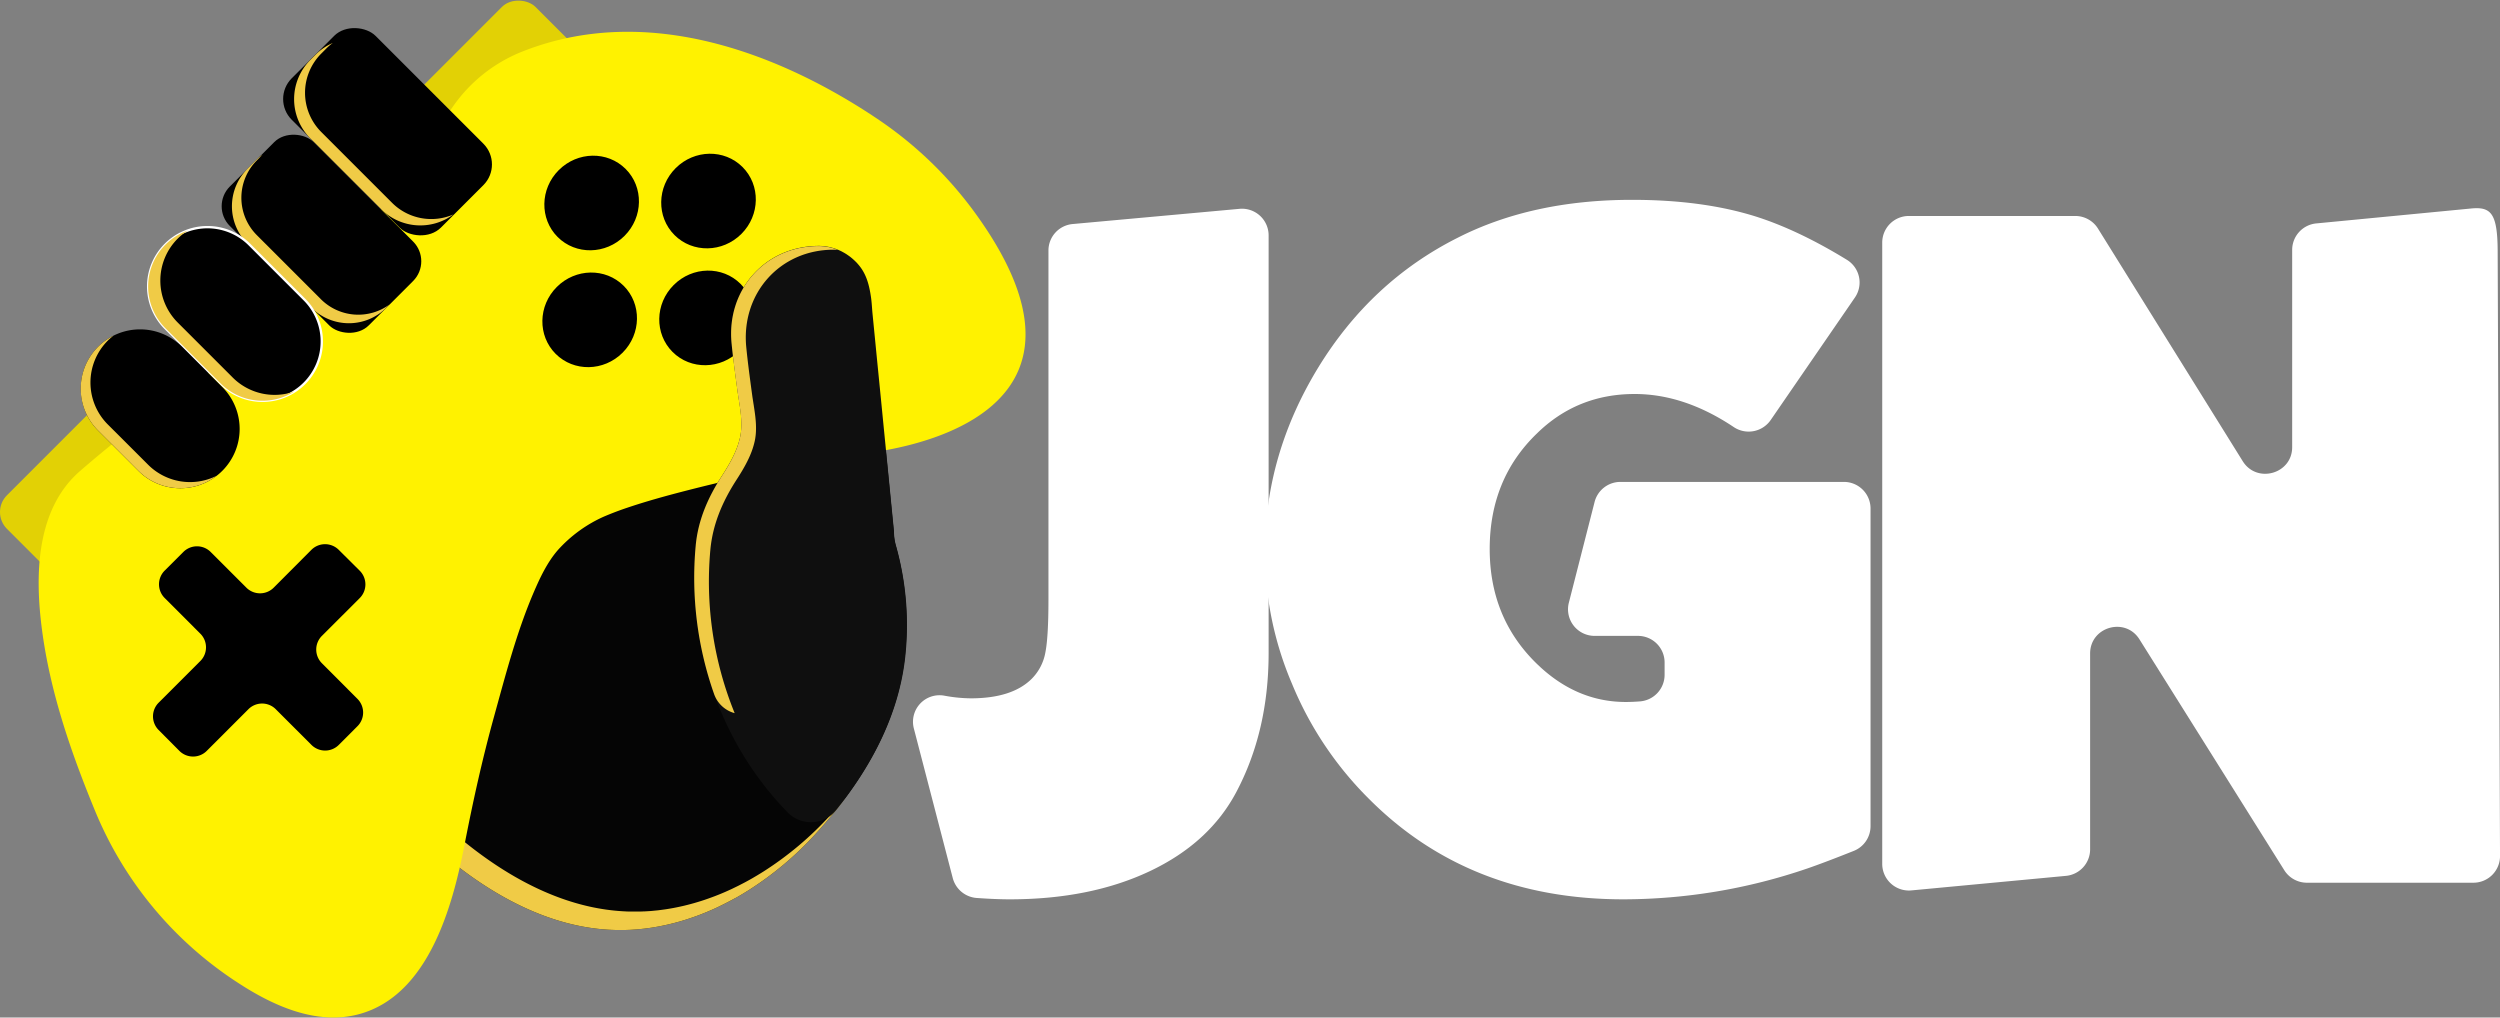 <svg id="Camada_1" data-name="Camada 1" xmlns="http://www.w3.org/2000/svg" xmlns:xlink="http://www.w3.org/1999/xlink" viewBox="0 0 1061.35 431.97"><rect x="0" y="0" width="1061.35" height="431.97" fill="#808080" stroke="none"/><defs><style>.cls-1{fill:none;}.cls-2{clip-path:url(#clip-path);}.cls-3{fill:#050505;}.cls-4{fill:#f0cb46;}.cls-5{fill:#e2d105;}.cls-6{fill:#fff200;}.cls-7{stroke:#fff;stroke-miterlimit:10;}.cls-8{fill:#0f0f0f;}.cls-9{fill:#fff;}</style><clipPath id="clip-path" transform="translate(-8.11 -14.53)"><rect class="cls-1" x="0.75" y="-1" width="1077" height="484"/></clipPath></defs><title>logo</title><g class="cls-2"><path class="cls-3" d="M388.34,246c-.12-.42-.23-.85-.32-1.27a22.59,22.59,0,0,1-.47-4.1c0-.42,0-.85-.08-1.27l-9.82-100.11a17.49,17.49,0,0,0-1.7-5.89h-.48v-.76a5.87,5.87,0,0,0-1.21-2.83s.12,0,.11,0c-.23-.37-.41-.73-.66-1.09-.09-.13-.15-.26-.24-.39-.25-.33-.48-.65-.74-1-.12-.14-.23-.28-.35-.41-.26-.31-.52-.61-.8-.91l-.31-.31c-.52-.52-1.06-1-1.63-1.49l-.55-.46-.78-.57-.72-.5-.77-.49c-.28-.17-.57-.33-.86-.49l-.71-.39c-.44-.21-.89-.42-1.34-.61l-.52-.21c-.49-.19-1-.37-1.48-.52-.2-.07-.41-.12-.61-.18q-.6-.16-1.2-.3l-.66-.13c-.42-.08-.84-.14-1.27-.19l-.59-.08c-.62,0-1.24-.09-1.87-.09h0c-22.83,0-39.21,18.59-37,41.31l3.43,30.2V192h0l-3.07-1.89L267.22,153.5c-10.88-7.95-25.32-7.24-36,.12h0a3.27,3.27,0,0,0-2.29.47s-.06-.53-.08-.51c-.7.55-1.39.84-2.05,1.45-.19.17-.36.22-.55.4-.5.49-1,.91-1.47,1.43-.67.75-1.31,1.49-1.92,2.31l-87.48,118.7a31.66,31.66,0,0,0,2.8,40.85L172.47,354c23.54,26.62,56.86,53,93.77,55.22,1,.06,2.08.1,3.12.13h1.05c.68,0,1.37,0,2,0l1.26,0,1.83-.06,1.35-.08,1.73-.12,1.39-.14,1.67-.17,1.43-.19,1.6-.22,1.47-.24,1.55-.27,1.48-.3,1.51-.31,1.51-.35,1.46-.35,1.53-.4,1.41-.39,1.55-.46,1.37-.42,1.56-.52,1.32-.45,1.59-.57,1.26-.47,1.62-.64,1.19-.48,1.66-.71,1.12-.49,1.69-.77,1-.49,1.75-.86.93-.47,1.82-.94.81-.44c.63-.35,1.27-.69,1.9-1l.65-.38c.68-.38,1.35-.77,2-1.18l.44-.26,2.2-1.36.12-.07a140,140,0,0,0,28.13-23.69c19.19-21,34.73-46.15,37.93-74.92A124.27,124.27,0,0,0,388.34,246Z" transform="translate(-8.11 -14.53)"/><path class="cls-4" d="M360.48,360.77a140.33,140.33,0,0,1-28.13,23.68l-.12.08c-.73.46-1.46.91-2.2,1.35l-.44.27-2,1.18-.65.37c-.63.36-1.27.71-1.9,1.05l-.81.44-1.82.94-.93.48-1.75.85-1,.49-1.7.77-1.12.5-1.66.7-1.19.49-1.62.63-1.26.47-1.59.57-1.32.46-1.56.51-1.37.42-1.55.46-1.41.39-1.53.4-1.46.36-1.5.34-1.52.32-1.48.29-1.55.27-1.47.24-1.6.22-1.43.19c-.56.07-1.11.12-1.67.17l-1.39.14c-.57.05-1.15.08-1.73.12l-1.35.08c-.6,0-1.22.05-1.83.06-.42,0-.84,0-1.26,0-.68,0-1.36,0-2.05,0h-1.05c-1,0-2.08-.07-3.12-.13-36.91-2.18-70.23-28.6-93.77-55.21l-34.32-35.27a31.64,31.64,0,0,1-2.8-40.85l83.94-113.91c-.22.21-.44.43-.65.66-.67.75-1.31,1.5-1.92,2.32L135.34,277.87a31.66,31.66,0,0,0,2.8,40.85L172.47,354c23.54,26.62,56.86,53,93.77,55.22,1,.06,2.08.1,3.12.13h1.05c.68,0,1.37,0,2,0l1.26,0,1.83-.06,1.35-.08,1.73-.12,1.39-.14,1.67-.17,1.43-.19,1.6-.22,1.47-.24,1.55-.27,1.48-.3,1.51-.31,1.51-.35,1.46-.35,1.53-.4,1.41-.39,1.55-.46,1.37-.42,1.56-.52,1.32-.45,1.59-.57,1.26-.47,1.62-.64,1.19-.48,1.66-.71,1.12-.49,1.69-.77,1-.49,1.75-.86.93-.47,1.81-.94.82-.44c.63-.35,1.27-.69,1.9-1l.65-.38c.68-.38,1.35-.78,2-1.18l.44-.26,2.2-1.36.11-.07a139.83,139.83,0,0,0,28.14-23.69,195.18,195.18,0,0,0,12.71-15.37Q363.88,357.05,360.48,360.77Z" transform="translate(-8.11 -14.53)"/><rect class="cls-5" x="6.76" y="197.82" width="79.51" height="40.92" rx="10.08" ry="10.08" transform="translate(-148.84 82.29) rotate(-45)"/><rect class="cls-5" x="175.16" y="32.38" width="79.51" height="41.57" rx="10.08" ry="10.08" transform="translate(17.24 153) rotate(-45)"/><path class="cls-6" d="M381.33,65.5C349.61,44,288.88,12.71,229.3,36.64a65.19,65.19,0,0,0-29,23.26L151,130.59a74.76,74.76,0,0,1-21.85,20.74c-18.93,11.78-55.55,35.74-87.09,63.2C23.1,231,23,259.45,25.92,281.76c3.48,26.62,12.28,52.05,22.37,76.58a159.06,159.06,0,0,0,60.92,73.47c14.55,9.51,33.16,18.17,51.3,13.28,29.6-8,39.76-46,44.77-71.72,3.57-18.36,7.59-36.63,12.59-54.69,4.9-17.68,9.58-35.86,16.94-52.95,2.62-6.08,5.59-12.34,9.94-17.45a58,58,0,0,1,19.87-14.49c3.23-1.37,6.49-2.61,9.81-3.72,8.28-2.79,16.69-5.1,25.13-7.27,16.05-4.12,32.21-7.72,48.43-11,7.32-1.48,14.65-3,22-4.3,0,0,121-6.91,52.49-102A164.58,164.58,0,0,0,381.33,65.5Z" transform="translate(-8.11 -14.53)"/><ellipse cx="259.29" cy="100.71" rx="20.42" ry="19.74" transform="translate(-3.38 198.31) rotate(-45)"/><ellipse cx="308.9" cy="99.88" rx="20.42" ry="19.74" transform="translate(11.74 233.15) rotate(-45)"/><ellipse cx="258.45" cy="150.33" rx="20.42" ry="19.74" transform="translate(-38.71 212.24) rotate(-45)"/><ellipse cx="308.07" cy="149.49" rx="20.42" ry="19.74" transform="translate(-23.58 247.1) rotate(-45)"/><path d="M140.27,248,124.4,263.92a8.2,8.2,0,0,1-11.6.19L97.45,248.77a8.2,8.2,0,0,0-11.6.19l-7.74,7.73a8.22,8.22,0,0,0-.19,11.61l15.34,15.35a8.2,8.2,0,0,1-.19,11.6l-17.5,17.5a8.21,8.21,0,0,0-.2,11.61l9,9.05a8.21,8.21,0,0,0,11.61-.2l17.5-17.5a8.2,8.2,0,0,1,11.6-.19l15.35,15.34a8.21,8.21,0,0,0,11.61-.19l7.73-7.74a8.2,8.2,0,0,0,.19-11.6L144.67,296a8.21,8.21,0,0,1,.19-11.6l15.88-15.87a8.22,8.22,0,0,0,.19-11.61l-9.05-9A8.22,8.22,0,0,0,140.27,248Z" transform="translate(-8.11 -14.53)"/><rect x="147.47" y="25.65" width="50.35" height="89.61" rx="12.45" ry="12.45" transform="translate(-7.37 128.18) rotate(-45)"/><path class="cls-4" d="M174.51,100.58l-30-30a23.55,23.55,0,0,1,0-33.31l2.29-2.3a23.4,23.4,0,0,1,2.6-2.21,23.43,23.43,0,0,0-7.24,4.92l-2.29,2.29a23.55,23.55,0,0,0,0,33.31l30.05,30.06a23.53,23.53,0,0,0,30.71,2.21A23.54,23.54,0,0,1,174.51,100.58Z" transform="translate(-8.11 -14.53)"/><rect x="119.41" y="72.08" width="50.35" height="83.39" rx="11.86" ry="11.86" transform="translate(-46.21 121.03) rotate(-45)"/><path class="cls-4" d="M144.37,141.58l-27.21-27.21a22.45,22.45,0,0,1,0-31.75l2.4-2.4A23.11,23.11,0,0,0,117,82.36l-3.85,3.86a22.45,22.45,0,0,0,0,31.75l27.21,27.21a22.45,22.45,0,0,0,31.75,0l1.46-1.45A22.45,22.45,0,0,1,144.37,141.58Z" transform="translate(-8.11 -14.53)"/><path class="cls-7" d="M137.35,177.3h0a25.17,25.17,0,0,1-35.6,0L78.39,153.94a25.16,25.16,0,0,1,0-35.6h0a25.17,25.17,0,0,1,35.6,0l23.36,23.36A25.17,25.17,0,0,1,137.35,177.3Z" transform="translate(-8.11 -14.53)"/><path class="cls-4" d="M106.91,174.81,83.55,151.45a25.19,25.19,0,0,1,0-35.61h0a25.29,25.29,0,0,1,4.3-3.43,25.14,25.14,0,0,0-9.46,41.53l23.36,23.36a25.16,25.16,0,0,0,31.3,3.44A25.15,25.15,0,0,1,106.91,174.81Z" transform="translate(-8.11 -14.53)"/><path d="M102.47,214.43h0a25.16,25.16,0,0,1-35.6,0l-17.1-17.09a25.19,25.19,0,0,1,0-35.61h0a25.19,25.19,0,0,1,35.61,0l17.09,17.1A25.16,25.16,0,0,1,102.47,214.43Z" transform="translate(-8.11 -14.53)"/><path class="cls-4" d="M71,211.83,53.89,194.74a25.17,25.17,0,0,1,0-35.61,25.78,25.78,0,0,1,2.39-2.08,25.13,25.13,0,0,0-6.51,40.29l17.1,17.09a25.17,25.17,0,0,0,33.21,2.09A25.17,25.17,0,0,1,71,211.83Z" transform="translate(-8.11 -14.53)"/><path class="cls-8" d="M388.44,246c-.12-.42-.22-.85-.31-1.27a22.61,22.61,0,0,1-.48-4.1c0-.42,0-.85-.08-1.27-.13-1.28-.25-2.55-.38-3.83-.33-3.39-.67-6.79-1-10.18l-1.44-14.56-1.68-17q-.85-8.73-1.72-17.46-.8-8-1.58-16l-1.23-12.49c-.23-2.33-.31-4.67-.64-7-.74-5.14-1.92-10-5.4-14-.26-.31-.53-.61-.81-.91l-.34-.33c-.51-.52-1.05-1-1.6-1.47l-.56-.46c-.25-.2-.52-.38-.78-.57l-.72-.5c-.25-.17-.51-.33-.77-.49s-.57-.33-.86-.49l-.71-.39c-.44-.21-.88-.42-1.33-.61l-.53-.21c-.48-.19-1-.37-1.47-.52l-.62-.18q-.6-.16-1.2-.3l-.66-.13c-.42-.08-.84-.14-1.27-.19a5.6,5.6,0,0,0-.59-.07c-.62-.06-1.24-.1-1.87-.1-22.83,0-39.31,18.59-37.09,41.31.65,6.66,1.56,13.3,2.45,19.93.87,6.44,2.54,13.34,1.18,19.81-1.27,6-4.49,11.52-7.8,16.65-5.9,9.13-10.13,18.8-11.08,29.73-3.7,42.15,10.12,83.49,39.11,113.16a13.77,13.77,0,0,0,20.56-1.13c15.07-18.8,26.57-40.54,29.27-64.83A124.08,124.08,0,0,0,388.44,246Z" transform="translate(-8.11 -14.53)"/><path class="cls-4" d="M362,120.54c.62,0,1.24,0,1.85.1l-.39-.16c-.48-.19-1-.37-1.47-.52l-.62-.18q-.6-.16-1.2-.3l-.66-.13c-.42-.08-.84-.14-1.27-.19a5.6,5.6,0,0,0-.59-.07c-.62-.06-1.24-.1-1.87-.1-22.83,0-39.31,18.59-37.09,41.31.65,6.66,1.56,13.3,2.45,19.93.87,6.44,2.54,13.34,1.18,19.81-1.27,6-4.49,11.52-7.8,16.65-5.9,9.13-10.13,18.8-11.08,29.73a148.6,148.6,0,0,0,7.84,62.79,12.79,12.79,0,0,0,8.66,8.07l.06,0A148.12,148.12,0,0,1,309.68,248c1-10.93,5.18-20.59,11.08-29.73,3.31-5.12,6.53-10.61,7.8-16.65,1.36-6.47-.31-13.36-1.18-19.81-.89-6.63-1.8-13.26-2.45-19.92C322.71,139.14,339.2,120.54,362,120.54Z" transform="translate(-8.11 -14.53)"/><path class="cls-9" d="M396.09,323.85a11.27,11.27,0,0,1,12.81-14A64,64,0,0,0,420.25,311q17.53,0,25.87-8.3a21.06,21.06,0,0,0,5.74-10.9q1.35-6.52,1.36-22.51V120.86a11.28,11.28,0,0,1,10.3-11.22l70.8-6.45a11.32,11.32,0,0,1,12.37,11.23V291.74q0,33.21-13.77,59.15-11.48,21.58-36.72,33.51t-59.47,11.93q-5.91,0-13.91-.57a11.36,11.36,0,0,1-10.22-8.42Z" transform="translate(-8.11 -14.53)"/><path class="cls-9" d="M759.84,192.85a11.37,11.37,0,0,1-15.67,3q-21-14.06-42.1-14.05-24.41,0-41.52,16.8-20,19.31-20,49,0,28.85,19.4,48.14,16.91,16.81,38.4,16.81,2.68,0,6-.25A11.33,11.33,0,0,0,714.8,301v-5.24a11.3,11.3,0,0,0-11.34-11.27H685.14a11.29,11.29,0,0,1-11-14.05l10.94-42.82a11.32,11.32,0,0,1,11-8.5h94.82a11.3,11.3,0,0,1,11.33,11.27V365.3a11.29,11.29,0,0,1-7.12,10.47q-12.55,5-19.79,7.49a242,242,0,0,1-78,13.07Q632,396.33,589.61,354a148.57,148.57,0,0,1-33-49.19,142.52,142.52,0,0,1-11.48-56q0-41.29,22.74-78.44,22.32-36.32,58.84-54.78Q658.46,99.36,701,99.37q29.84,0,52.26,7,18.13,5.72,38.91,18.45a11.28,11.28,0,0,1,3.44,16Z" transform="translate(-8.11 -14.53)"/><path class="cls-9" d="M1058.13,389.28H987.49a11.34,11.34,0,0,1-9.61-5.31l-61.48-98c-6-9.61-20.95-5.36-20.95,6v83.17a11.3,11.3,0,0,1-10.27,11.23l-65.58,6.17a11.32,11.32,0,0,1-12.41-11.23V117.49a11.3,11.3,0,0,1,11.34-11.27h70.61a11.36,11.36,0,0,1,9.64,5.34l61.45,98.75c6,9.65,21,5.42,21-5.93V120.6a11.3,11.3,0,0,1,10.24-11.22l65.58-6.32c8.62-.87,11.42,1.92,11.42,18.65l1,256.29A11.3,11.3,0,0,1,1058.13,389.28Z" transform="translate(-8.11 -14.53)"/></g></svg>
